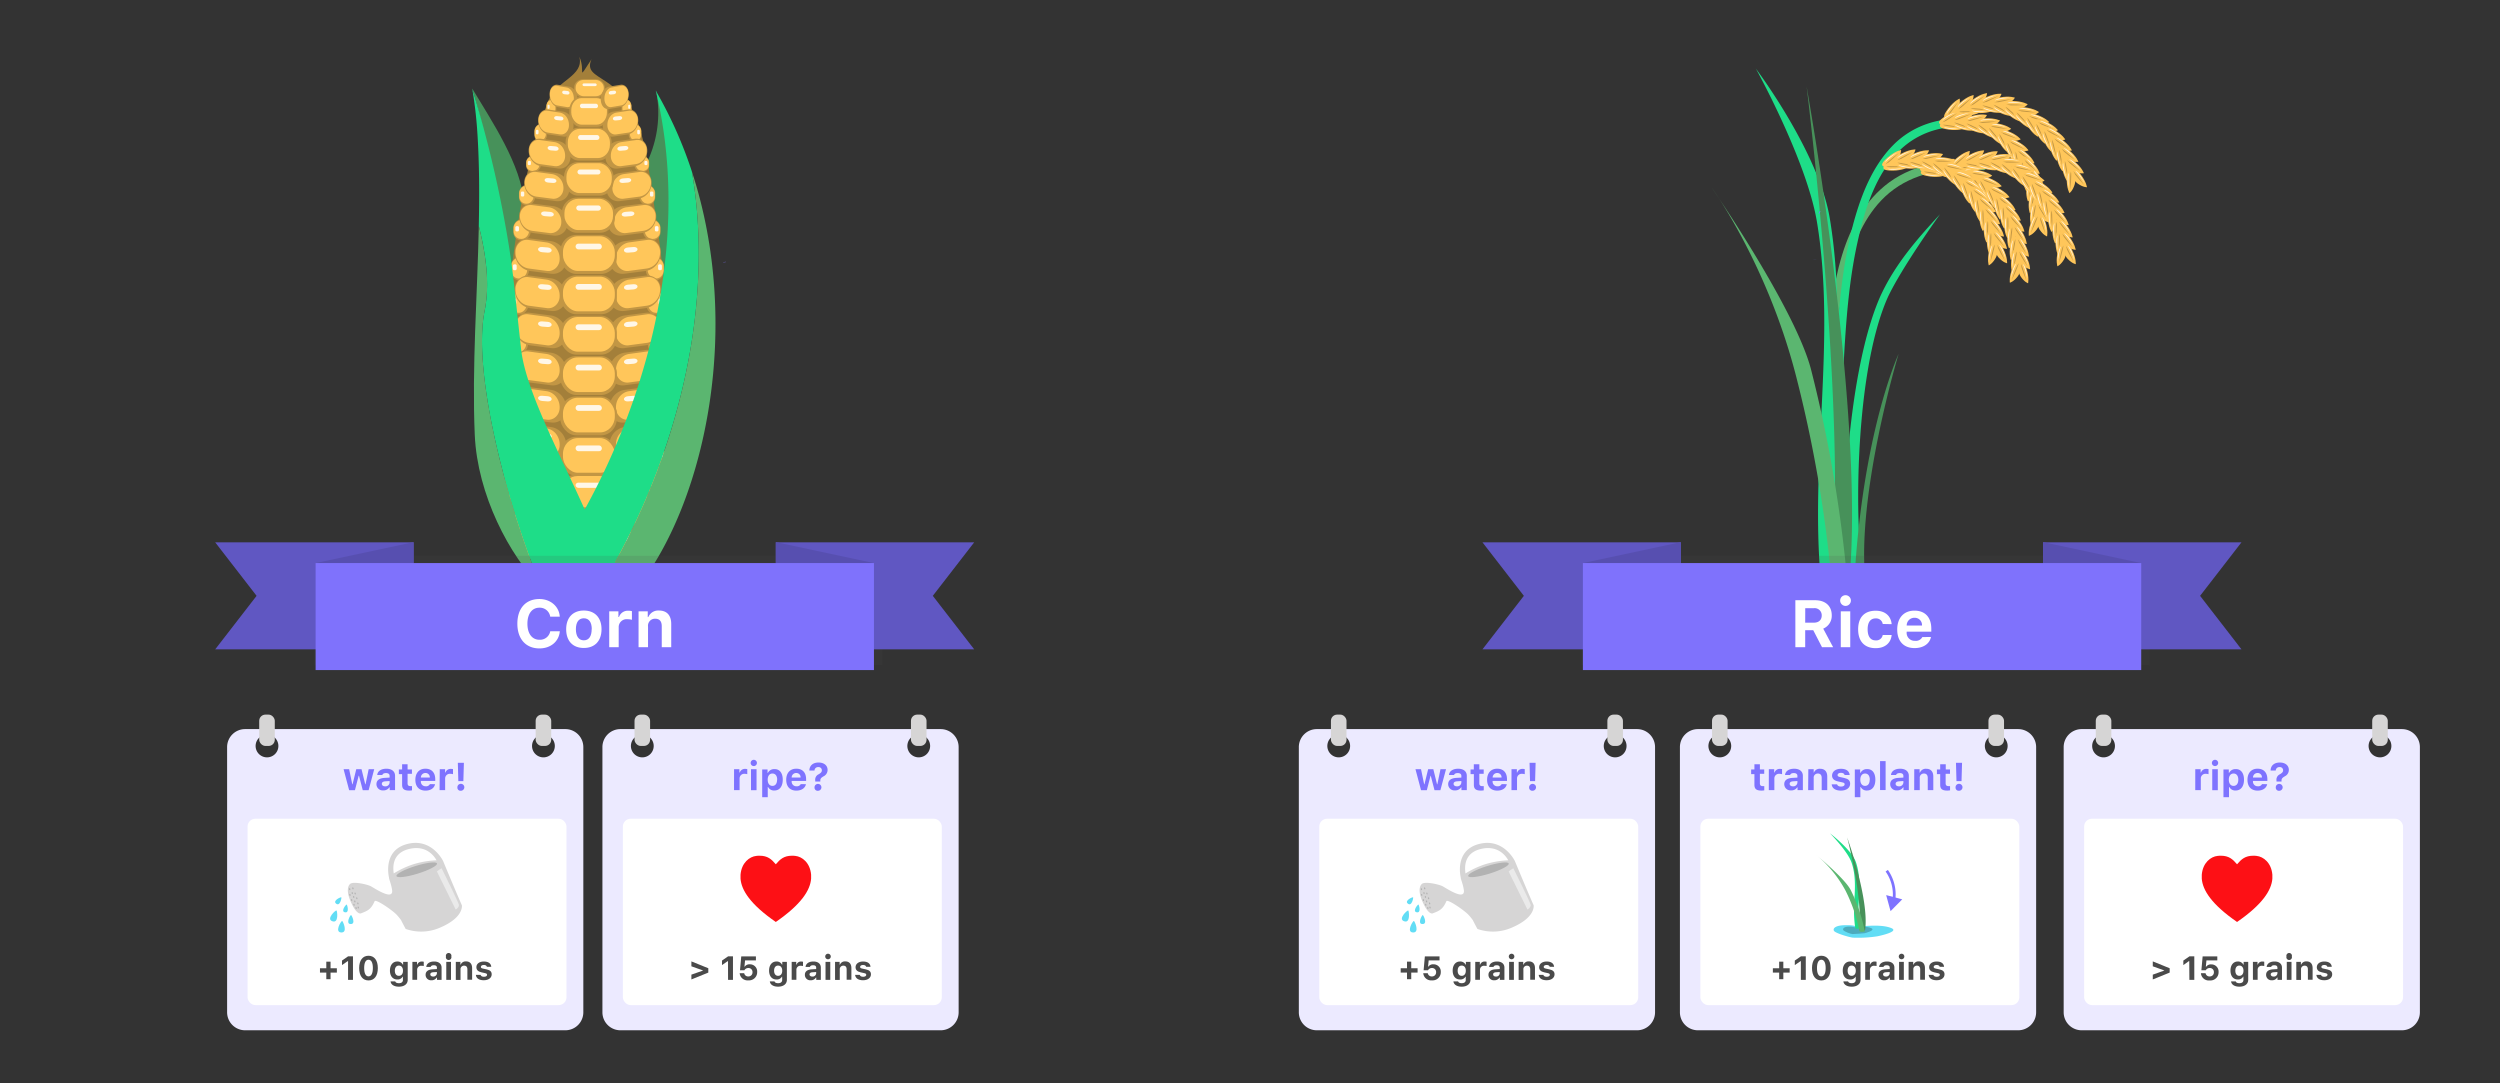 <svg xmlns="http://www.w3.org/2000/svg" xmlns:xlink="http://www.w3.org/1999/xlink" viewBox="0 0 900 390">
  <rect x="0" y="0" width="900" height="390" fill="#333333" stroke="none"/>
  <defs>
    <style>
      .a {
        fill: #c29644;
      }

      .b {
        fill: #ffc65a;
      }

      .c {
        fill: #fff7e8;
      }

      .d {
        fill: #eceaff;
      }

      .e {
        fill: #d6d5d5;
      }

      .f {
        fill: #fff;
      }

      .g, .u {
        fill: #4a4a4a;
      }

      .g {
        opacity: 0.14;
      }

      .h {
        fill: #6057c2;
      }

      .i {
        fill: #574fb0;
      }

      .j {
        fill: #7f72fc;
      }

      .k {
        fill: #b2b2b2;
      }

      .l {
        fill: #eaeaea;
      }

      .m {
        fill: #62ddf5;
      }

      .n {
        fill: #fd1015;
      }

      .o {
        fill: #5bb670;
      }

      .p {
        fill: #4cabbd;
      }

      .q {
        fill: #1edd88;
      }

      .r {
        fill: #47915a;
      }

      .s {
        fill: none;
        stroke: #7e73ff;
        stroke-miterlimit: 10;
      }

      .t {
        fill: #a37f3a;
      }

      .v {
        fill: #7e73ff;
      }
    </style>
    <symbol id="b" data-name="Rice" viewBox="0 0 14.85 13.91">
      <g>
        <path class="b" d="M2.23,13.85c-2.85-.59-3.78-2.24,2.21-7.7S14.83,0,14.83,0s.4,3-2.51,7.69C10.36,10.88,5.09,14.43,2.23,13.85Z"/>
        <path class="a" d="M2.56,12.19c2.18-3.5,10.69-9.84,10.69-9.84S5.12,11,2.56,12.19Z"/>
        <path class="c" d="M2.26,10.23C3,9.16,10.18,2.56,11.72,2.4,10.48,2.19,2.89,7.35,2.26,10.23Z"/>
      </g>
    </symbol>
    <symbol id="a" data-name="Rice 2" viewBox="0 0 122.96 67.81">
      <g>
        <use width="14.85" height="13.91" transform="translate(-4.23 15.42) rotate(-21.22)" xlink:href="#b"/>
        <use width="14.85" height="13.91" transform="matrix(0.41, -0.91, -0.91, -0.41, 13.78, 34.33)" xlink:href="#b"/>
      </g>
      <g>
        <use width="14.85" height="13.91" transform="matrix(0.99, -0.16, 0.16, 0.99, 5.39, 7.52)" xlink:href="#b"/>
        <use width="14.85" height="13.91" transform="matrix(0.58, -0.81, -0.81, -0.58, 19.13, 29.73)" xlink:href="#b"/>
      </g>
      <g>
        <use width="14.85" height="13.91" transform="translate(15.55 2.65) rotate(-3.94)" xlink:href="#b"/>
        <use width="14.85" height="13.91" transform="matrix(0.66, -0.75, -0.75, -0.66, 27.12, 26.05)" xlink:href="#b"/>
      </g>
      <g>
        <use width="14.85" height="13.91" transform="translate(27.08 -2.04) rotate(7.9)" xlink:href="#b"/>
        <use width="14.85" height="13.91" transform="matrix(0.8, -0.6, -0.6, -0.8, 33.6, 23.24)" xlink:href="#b"/>
      </g>
      <g>
        <use width="14.85" height="13.91" transform="translate(39.03 -4.23) rotate(20.76)" xlink:href="#b"/>
        <use width="14.85" height="13.91" transform="matrix(0.91, -0.41, -0.41, -0.91, 39.76, 21.88)" xlink:href="#b"/>
      </g>
      <g>
        <use width="14.85" height="13.91" transform="translate(51.46 -3.67) rotate(32.61)" xlink:href="#b"/>
        <use width="14.85" height="13.91" transform="matrix(0.98, -0.21, -0.21, -0.98, 46.82, 22.03)" xlink:href="#b"/>
      </g>
      <g>
        <use width="14.85" height="13.91" transform="matrix(0.79, 0.62, -0.62, 0.79, 62.28, -0.49)" xlink:href="#b"/>
        <use width="14.85" height="13.91" transform="matrix(0.99, -0.12, -0.12, -0.99, 55.22, 24.65)" xlink:href="#b"/>
      </g>
      <g>
        <use width="14.85" height="13.91" transform="translate(73.98 3.73) rotate(49.89)" xlink:href="#b"/>
        <use width="14.85" height="13.91" transform="matrix(1, 0.09, 0.09, -1, 61.92, 26.89)" xlink:href="#b"/>
      </g>
      <g>
        <use width="14.85" height="13.91" transform="matrix(0.57, 0.82, -0.82, 0.57, 83.16, 7.99)" xlink:href="#b"/>
        <use width="14.85" height="13.91" transform="matrix(0.98, 0.19, 0.19, -0.98, 68.86, 29.84)" xlink:href="#b"/>
      </g>
      <g>
        <use width="14.85" height="13.91" transform="matrix(0.49, 0.87, -0.87, 0.49, 91.47, 13.4)" xlink:href="#b"/>
        <use width="14.85" height="13.91" transform="matrix(0.96, 0.27, 0.27, -0.96, 75.33, 33.93)" xlink:href="#b"/>
      </g>
      <g>
        <use width="14.85" height="13.91" transform="translate(99.89 20.23) rotate(67.38)" xlink:href="#b"/>
        <use width="14.85" height="13.91" transform="matrix(0.92, 0.38, 0.38, -0.92, 81.43, 38.7)" xlink:href="#b"/>
      </g>
      <g>
        <use width="14.85" height="13.91" transform="translate(107.48 27.81) rotate(70.81)" xlink:href="#b"/>
        <use width="14.85" height="13.91" transform="matrix(0.9, 0.44, 0.44, -0.9, 87.94, 45.14)" xlink:href="#b"/>
      </g>
      <g>
        <use width="14.85" height="13.91" transform="matrix(0.32, 0.95, -0.95, 0.32, 113.68, 35.9)" xlink:href="#b"/>
        <use width="14.85" height="13.91" transform="matrix(0.9, 0.44, 0.44, -0.9, 94.02, 53.09)" xlink:href="#b"/>
      </g>
      <g>
        <use width="14.85" height="13.91" transform="translate(121.17 45.85) rotate(83.06)" xlink:href="#b"/>
        <use width="14.85" height="13.91" transform="matrix(0.79, 0.62, 0.62, -0.79, 98.4, 58.63)" xlink:href="#b"/>
      </g>
    </symbol>
    <symbol id="ep" data-name="Corn 3" viewBox="0 0 13.9 16.66">
      <rect class="a" width="13.91" height="16.66" rx="6.62"/>
      <rect class="b" x="1.35" y="0.75" width="12.23" height="14.65" rx="5.82"/>
      <rect class="c" x="9.36" y="5.41" width="2.9" height="4.13" rx="1.03"/>
    </symbol>
    <symbol id="eq" data-name="Corn 2" viewBox="0 0 38.64 25.1">
      <path class="a" d="M27.23,23.07,11.41,25C5.13,25.79,0,21.38,0,15.21v-.57A13.2,13.2,0,0,1,11.41,2L27.23.09c6.28-.77,11.41,3.64,11.41,9.8v.57A13.19,13.19,0,0,1,27.23,23.07Z"/>
      <path class="b" d="M28.32,21.3,14.78,23A8.47,8.47,0,0,1,5,14.42v-.51a11.46,11.46,0,0,1,9.76-11L28.32,1.16a8.48,8.48,0,0,1,9.77,8.59v.5A11.48,11.48,0,0,1,28.32,21.3Z"/>
      <path class="c" d="M18.17,9.82,14,10.13c-1.65.13-3-.58-3-1.57v-.1c0-1,1.34-1.9,3-2l4.16-.31c1.65-.13,3,.58,3,1.58v.09C21.17,8.78,19.82,9.7,18.17,9.82Z"/>
    </symbol>
    <symbol id="gq" data-name="Corn 1" viewBox="0 0 42.49 27.56">
      <rect class="a" width="42.49" height="27.56" rx="12"/>
      <rect class="b" x="2.06" y="0.98" width="38.88" height="24.48" rx="11.12"/>
      <rect class="c" x="11.51" y="6.18" width="19.72" height="4.06" rx="2.03"/>
    </symbol>
    <symbol id="hf" data-name="Panel 2" viewBox="0 0 158.32 140.32">
      <path class="d" d="M150.39,6.44H7.93A8,8,0,0,0,0,14.37v118a8,8,0,0,0,7.93,7.93H150.39a8,8,0,0,0,7.93-7.93v-118A8,8,0,0,0,150.39,6.44ZM17.73,19a5.06,5.06,0,1,1,5.06-5.06A5.06,5.06,0,0,1,17.73,19Zm122.86,0a5.06,5.06,0,1,1,5.06-5.06A5.06,5.06,0,0,1,140.59,19Z"/>
      <g>
        <rect class="e" x="14.27" width="6.92" height="13.93" rx="2.76"/>
        <rect class="e" x="137.13" width="6.92" height="13.93" rx="2.76"/>
      </g>
      <rect class="f" x="9.09" y="46.28" width="141.74" height="82.83" rx="3.47"/>
    </symbol>
    <symbol id="hh" data-name="drop" viewBox="0 0 7.45 13.05">
      <path class="m" d="M3.36,0c.84,0,8.74,13.05,0,13.05-7,0-1.19-13,0-13"/>
    </symbol>
    <symbol id="hg" data-name="Watering can" viewBox="0 0 47.4 32.22">
      <g>
        <path class="e" d="M40.71,6.65c0-.08-4.13-8.71-13.19-6.19-8.7,2.42-6.37,11.85-6.35,11.94,0,.73.77,2.24,1.12,4.49.67,4.32-6.8-.92-7.8-1.36C13,14.85,8,13.75,7.1,14.86c0,0-1.77,1.4.18,6,2.24,5.33,3.81,4.51,3.81,4.51C13.34,24.51,14.72,24,16,21c.38-.91,6.39,3.24,7.91,4.84a20.5,20.5,0,0,1,1.46,1.75l.16.21c.1.29,1.65,3.18,1.65,3.18a16.89,16.89,0,0,0,12.62-.58c8.4-3.65,7.62-7.93,7.62-7.93C45.2,17.47,40.71,6.65,40.71,6.65ZM28,2.3C34.67.45,37.59,5,38.29,6.27a32.08,32.08,0,0,0-8.85,1.59A33.37,33.37,0,0,0,22.88,11C22.78,9.9,21.69,4.06,28,2.3Z"/>
        <use width="7.45" height="13.05" transform="matrix(0.17, 0.15, -0.15, 0.17, 3.46, 19.09)" xlink:href="#hh"/>
        <use width="7.45" height="13.05" transform="translate(5.23 22) rotate(14.35) scale(0.22)" xlink:href="#hh"/>
        <use width="7.45" height="13.05" transform="translate(6.67 25.9) rotate(3.96) scale(0.25)" xlink:href="#hh"/>
        <use width="7.45" height="13.05" transform="translate(3.24 27.96) rotate(6.77) scale(0.32)" xlink:href="#hh"/>
        <use width="7.45" height="13.05" transform="translate(1.29 23.89) rotate(22.98) scale(0.32)" xlink:href="#hh"/>
        <ellipse class="k" cx="7.03" cy="16.67" rx="0.24" ry="0.37" transform="translate(-3.6 2.03) rotate(-13.12)"/>
        <ellipse class="k" cx="7.12" cy="18.73" rx="0.24" ry="0.37" transform="translate(-4.07 2.1) rotate(-13.12)"/>
        <ellipse class="k" cx="8.19" cy="16.36" rx="0.24" ry="0.37" transform="translate(-3.5 2.29) rotate(-13.12)"/>
        <ellipse class="k" cx="8.99" cy="18.22" rx="0.24" ry="0.37" transform="translate(-3.9 2.52) rotate(-13.12)"/>
        <ellipse class="k" cx="9.59" cy="19.93" rx="0.24" ry="0.37" transform="translate(-4.27 2.7) rotate(-13.12)"/>
        <ellipse class="k" cx="9.98" cy="21.8" rx="0.24" ry="0.37" transform="translate(-4.69 2.83) rotate(-13.12)"/>
        <ellipse class="k" cx="10.12" cy="23.27" rx="0.24" ry="0.37" transform="translate(-5.02 2.9) rotate(-13.12)"/>
        <ellipse class="k" cx="7.74" cy="20.58" rx="0.24" ry="0.37" transform="translate(-4.47 2.29) rotate(-13.12)"/>
        <ellipse class="k" cx="8.58" cy="22.28" rx="0.24" ry="0.37" transform="translate(-4.83 2.53) rotate(-13.12)"/>
        <ellipse class="k" cx="9.33" cy="23.45" rx="0.24" ry="0.37" transform="translate(-5.08 2.73) rotate(-13.12)"/>
        <ellipse class="k" cx="7.95" cy="18.06" rx="0.24" ry="0.37" transform="translate(-3.89 2.28) rotate(-13.12)"/>
        <ellipse class="k" cx="8.47" cy="19.46" rx="0.24" ry="0.37" transform="translate(-4.2 2.43) rotate(-13.12)"/>
        <ellipse class="k" cx="8.88" cy="21.07" rx="0.24" ry="0.37" transform="translate(-4.55 2.57) rotate(-13.12)"/>
        <ellipse class="k" cx="31.16" cy="9.68" rx="7.64" ry="1.43" transform="translate(-1.47 9.69) rotate(-17.27)"/>
      </g>
      <path class="l" d="M38.42,10.29,45.19,24s1.28-.74,1.15-1.69S40.11,9.14,40.11,9.14A12.43,12.43,0,0,0,38.42,10.29Z"/>
    </symbol>
    <symbol id="ht" data-name="Ribbon" viewBox="0 0 273.24 46.05">
      <rect class="g" x="35.73" y="4.92" width="204.43" height="39.35"/>
      <polygon class="h" points="273.24 38.59 201.82 38.59 201.82 0.07 273.24 0.07 258.34 19.33 273.24 38.59"/>
      <polygon class="i" points="237.14 7.54 201.82 0 201.82 7.54 237.14 7.54"/>
      <polygon class="h" points="0 38.59 71.42 38.59 71.42 0.07 0 0.07 14.9 19.33 0 38.59"/>
      <polygon class="i" points="36.1 7.54 71.42 0 71.42 7.54 36.1 7.54"/>
      <rect class="j" x="36.15" y="7.53" width="201" height="38.52"/>
    </symbol>
    <symbol id="hx" data-name="medal" viewBox="0 0 25.41 23.85">
      <path class="n" d="M18.54,0c.36,0,.74,0,1.15.06,2.49.24,5.37,2.48,5.72,6.79V8.28c-.33,4.12-3.48,9.2-12.71,15.57C3.48,17.48.33,12.4,0,8.28V6.85C.35,2.54,3.23.3,5.72.06,6.13,0,6.51,0,6.87,0c2.87,0,4.25,1.22,5.83,3.08C14.28,1.22,15.66,0,18.54,0"/>
    </symbol>
  </defs>
  <path class="o" d="M662,210.05c.75-11.87.25-23.79-.2-35.66-.5-13.24-1.1-26.5-.92-39.75.17-12.43.91-25,3.86-37.13,2.41-9.87,6.46-19.79,14-26.84,8.13-7.57,19.18-10.06,30-9.74,1.69,0,3.37.16,5.06.32,1.92.19,1.9-2.81,0-3-11.65-1.11-24.07.32-33.73,7.43-8.6,6.34-13.79,15.94-16.88,26-3.66,11.88-4.79,24.49-5.21,36.86-.46,13.49,0,27,.56,40.46.48,12.36,1.1,24.75.61,37.12-.05,1.32-.12,2.63-.2,4-.12,1.92,2.88,1.92,3,0Z"/>
  <path class="p" d="M646.23,225.76c-6.81.17-9.07,3.76-8.18,6.9S649.11,241,651.37,241s17-1.73,17-1.73,16.37-5.74,9.72-10.37-17.27-2.28-21.8-2S653,225.59,646.23,225.76Z"/>
  <path class="q" d="M655.29,206.65c-1.5-18.76-.57-37.84.33-56.28q.2-3.94.38-7.88c.94-20.26,1.57-41.79-1.9-62.59-3.72-22.27-22-55.21-22-55.21s22.65,30.09,26.61,53.84c3.61,21.58,3,43.6,2,64.3q-.18,4-.38,7.9c-.89,18.19-1.8,37.57-.34,55.81a8.23,8.23,0,0,1-2.4.87A3.57,3.57,0,0,1,655.29,206.65Z"/>
  <path class="q" d="M660.86,201.08c1.2-12.06,1.48-24.2,1.79-36.3.34-13.63.62-27.26,1.47-40.87.81-12.76,2-25.58,4.89-38.07,2.26-10,5.54-20.36,12-28.48a29.8,29.8,0,0,1,22.72-11.63c1.27,0,2.55,0,3.82.05,1.93.11,1.93-2.89,0-3-9.76-.56-19.15,2.5-26.08,9.53-7.24,7.36-11.26,17.42-14,27.22-3.42,12.39-4.93,25.3-5.93,38.09-1.08,13.76-1.44,27.57-1.78,41.37-.31,12.66-.53,25.34-1.56,38-.11,1.37-.23,2.75-.37,4.12-.19,1.92,2.81,1.91,3,0Z"/>
  <use width="122.96" height="67.81" transform="translate(702.07 30.25) rotate(10.82) scale(0.45)" xlink:href="#a"/>
  <use width="122.96" height="67.81" transform="matrix(0.38, 0.23, -0.23, 0.38, 704.14, 33.81)" xlink:href="#a"/>
  <use width="122.96" height="67.81" transform="matrix(0.38, 0.23, -0.23, 0.38, 697.31, 50.68)" xlink:href="#a"/>
  <use width="122.96" height="67.81" transform="translate(706.88 48.49) rotate(22.87) scale(0.45)" xlink:href="#a"/>
  <use width="122.96" height="67.81" transform="translate(682.16 48.16) rotate(22.87) scale(0.45)" xlink:href="#a"/>
  <path class="q" d="M665.29,209.11c-3-13.11-1.1-73.73,11.65-102.49,5.27-11.49,13.17-20.51,21.48-29.5,0,0-14,19.45-18.89,30.08-12.62,28.62-11.92,89-8.25,102A4.28,4.28,0,0,1,665.29,209.11Z"/>
  <path class="r" d="M665.67,209.88c6-60.31-15.29-178.72-15.29-178.72s14.79,118.91,8.82,178.61a8.12,8.12,0,0,0,3.3,1A4.75,4.75,0,0,0,665.67,209.88Z"/>
  <path class="r" d="M667.5,210.4c2.84-54.49,16-83,16-83S668,178.83,671.64,209.88a2.34,2.34,0,0,1-2.1,1.58C667.84,211.59,667.5,210.4,667.5,210.4Z"/>
  <path class="o" d="M659.64,212.28a468.34,468.34,0,0,0-13.22-77.51C636,94.68,616.24,67.58,616.24,67.58s30.07,43.59,35.74,65.47a482.12,482.12,0,0,1,13.3,79.2,10.9,10.9,0,0,1-2.84.82A3.08,3.08,0,0,1,659.64,212.28Z"/>
  <path class="s" d="M653.36,93.55h0"/>
  <path class="s" d="M653.37,93.54h0"/>
  <path class="s" d="M653.36,93.55h0"/>
  <g>
    <path class="r" d="M188.66,73.3c-.81-13.8-11.83-30-18.64-41.4,5.06,16.49,11.2,48.41,14.24,65.55Z"/>
    <path class="r" d="M236.09,32.67,249.43,74l-6.67,68.69-20.14-39.17,9.15-42.86a41.1,41.1,0,0,0,4.43-28"/>
    <path class="t" d="M224.93,207.55c9-22.15,13.68-39.42,14.44-62.89.71-21.87.57-41.84-2.82-63.52-1.7-10.84-2.89-23-5.85-33.72-6-21.7-21.5-17.73-17.73-26.13-5.55,8.4-2,4.27-4.42-.9,1.88,7-8.29,8.6-11.06,15.69-10.83,27.75-13.28,62.78-16.77,89.35-3.74,28.47-.63,56.23,13.56,82.12Z"/>
    <use width="13.91" height="16.66" transform="matrix(-0.48, 0, 0, 0.46, 189.9, 184.96)" xlink:href="#ep"/>
    <use width="38.64" height="25.1" transform="matrix(-0.48, 0, 0, 0.46, 203.58, 190.15)" xlink:href="#eq"/>
    <use width="13.91" height="16.66" transform="translate(223.72 35.82) scale(0.26 0.35)" xlink:href="#ep"/>
    <use width="13.91" height="16.66" transform="translate(226.32 44.63) scale(0.33 0.39)" xlink:href="#ep"/>
    <use width="13.91" height="16.66" transform="translate(228.42 56) scale(0.38 0.36)" xlink:href="#ep"/>
    <use width="13.91" height="16.66" transform="translate(230.06 66.56) scale(0.42 0.44)" xlink:href="#ep"/>
    <use width="13.91" height="16.66" transform="translate(231.54 78.92) scale(0.45 0.46)" xlink:href="#ep"/>
    <use width="13.91" height="16.66" transform="translate(232.52 92.41) scale(0.47 0.51)" xlink:href="#ep"/>
    <use width="13.91" height="16.66" transform="translate(232.68 104.75) scale(0.47 0.51)" xlink:href="#ep"/>
    <use width="13.91" height="16.66" transform="translate(233.2 119.01) scale(0.48 0.51)" xlink:href="#ep"/>
    <use width="13.91" height="16.66" transform="translate(233.03 132.75) scale(0.48 0.51)" xlink:href="#ep"/>
    <use width="13.91" height="16.66" transform="translate(233.2 146.09) scale(0.48 0.51)" xlink:href="#ep"/>
    <use width="13.91" height="16.66" transform="translate(232.84 160.44) scale(0.48 0.46)" xlink:href="#ep"/>
    <use width="13.91" height="16.66" transform="translate(233.03 173.72) scale(0.48 0.46)" xlink:href="#ep"/>
    <use width="13.91" height="16.66" transform="translate(233.03 184.96) scale(0.48 0.46)" xlink:href="#ep"/>
    <use width="13.91" height="16.66" transform="matrix(-0.26, 0, 0, 0.35, 200.3, 35.82)" xlink:href="#ep"/>
    <use width="13.91" height="16.66" transform="matrix(-0.33, 0, 0, 0.39, 196.96, 44.63)" xlink:href="#ep"/>
    <use width="13.91" height="16.66" transform="matrix(-0.38, 0, 0, 0.36, 194.68, 56)" xlink:href="#ep"/>
    <use width="13.91" height="16.66" transform="matrix(-0.42, 0, 0, 0.44, 192.67, 66.56)" xlink:href="#ep"/>
    <use width="13.91" height="16.66" transform="matrix(-0.45, 0, 0, 0.46, 191.04, 78.92)" xlink:href="#ep"/>
    <use width="13.91" height="16.66" transform="matrix(-0.47, 0, 0, 0.51, 190.41, 92.41)" xlink:href="#ep"/>
    <use width="13.91" height="16.66" transform="matrix(-0.47, 0, 0, 0.51, 190.25, 104.75)" xlink:href="#ep"/>
    <use width="13.91" height="16.66" transform="matrix(-0.48, 0, 0, 0.51, 190.06, 119.01)" xlink:href="#ep"/>
    <use width="13.91" height="16.66" transform="matrix(-0.48, 0, 0, 0.51, 189.9, 132.75)" xlink:href="#ep"/>
    <use width="13.91" height="16.66" transform="matrix(-0.48, 0, 0, 0.51, 190.06, 146.09)" xlink:href="#ep"/>
    <use width="13.91" height="16.66" transform="matrix(-0.48, 0, 0, 0.46, 189.7, 160.44)" xlink:href="#ep"/>
    <use width="13.91" height="16.66" transform="matrix(-0.48, 0, 0, 0.46, 189.9, 173.72)" xlink:href="#ep"/>
    <use width="38.64" height="25.1" transform="translate(217.01 39.41) scale(0.33 0.39)" xlink:href="#eq"/>
    <use width="38.64" height="25.1" transform="translate(217.95 49.91) scale(0.39 0.43)" xlink:href="#eq"/>
    <use width="38.64" height="25.1" transform="translate(218.36 61.4) scale(0.42 0.44)" xlink:href="#eq"/>
    <use width="38.64" height="25.1" transform="translate(218.86 73.3) scale(0.45 0.46)" xlink:href="#eq"/>
    <use width="38.64" height="25.1" transform="translate(219.35 85.79) scale(0.48 0.51)" xlink:href="#eq"/>
    <use width="38.64" height="25.1" transform="translate(219.35 99.18) scale(0.48 0.51)" xlink:href="#eq"/>
    <use width="38.64" height="25.1" transform="translate(219.35 112.56) scale(0.48 0.51)" xlink:href="#eq"/>
    <use width="38.64" height="25.1" transform="translate(219.35 125.95) scale(0.48 0.51)" xlink:href="#eq"/>
    <use width="38.64" height="25.1" transform="translate(219.35 139.34) scale(0.48 0.51)" xlink:href="#eq"/>
    <use width="38.64" height="25.1" transform="translate(219.35 152.72) scale(0.48 0.51)" xlink:href="#eq"/>
    <use width="38.64" height="25.1" transform="translate(219.35 165.78) scale(0.48 0.46)" xlink:href="#eq"/>
    <use width="38.64" height="25.1" transform="translate(219.35 177.96) scale(0.48 0.46)" xlink:href="#eq"/>
    <use width="38.64" height="25.1" transform="translate(219.64 190.15) scale(0.48 0.46)" xlink:href="#eq"/>
    <use width="38.64" height="25.1" transform="matrix(-0.26, 0, 0, 0.35, 207.88, 30.49)" xlink:href="#eq"/>
    <use width="38.64" height="25.1" transform="matrix(-0.33, 0, 0, 0.39, 206.47, 39.41)" xlink:href="#eq"/>
    <use width="38.64" height="25.1" transform="matrix(-0.39, 0, 0, 0.43, 205.39, 49.91)" xlink:href="#eq"/>
    <use width="38.64" height="25.1" transform="matrix(-0.42, 0, 0, 0.44, 204.94, 61.4)" xlink:href="#eq"/>
    <use width="38.64" height="25.1" transform="matrix(-0.45, 0, 0, 0.46, 204.32, 73.3)" xlink:href="#eq"/>
    <use width="38.64" height="25.1" transform="matrix(-0.48, 0, 0, 0.51, 203.87, 85.79)" xlink:href="#eq"/>
    <use width="38.64" height="25.1" transform="matrix(-0.48, 0, 0, 0.51, 203.87, 99.18)" xlink:href="#eq"/>
    <use width="38.64" height="25.1" transform="matrix(-0.48, 0, 0, 0.51, 203.87, 112.56)" xlink:href="#eq"/>
    <use width="38.64" height="25.1" transform="matrix(-0.48, 0, 0, 0.51, 203.87, 125.95)" xlink:href="#eq"/>
    <use width="38.64" height="25.1" transform="matrix(-0.48, 0, 0, 0.51, 203.87, 139.34)" xlink:href="#eq"/>
    <use width="38.64" height="25.1" transform="matrix(-0.48, 0, 0, 0.51, 203.87, 152.72)" xlink:href="#eq"/>
    <use width="38.64" height="25.1" transform="matrix(-0.48, 0, 0, 0.46, 203.87, 165.78)" xlink:href="#eq"/>
    <use width="38.64" height="25.1" transform="matrix(-0.48, 0, 0, 0.46, 203.87, 177.96)" xlink:href="#eq"/>
    <use width="42.49" height="27.56" transform="translate(206.7 28.54) scale(0.26 0.24)" xlink:href="#gq"/>
    <use width="42.49" height="27.56" transform="translate(204.98 34.94) scale(0.33 0.39)" xlink:href="#gq"/>
    <use width="42.49" height="27.56" transform="translate(203.61 45.96) scale(0.39 0.43)" xlink:href="#gq"/>
    <use width="42.49" height="27.56" transform="translate(203.05 58.31) scale(0.42 0.44)" xlink:href="#gq"/>
    <use width="42.49" height="27.56" transform="translate(202.27 71.12) scale(0.45 0.46)" xlink:href="#gq"/>
    <use width="42.49" height="27.56" transform="translate(201.68 84.56) scale(0.48 0.51)" xlink:href="#gq"/>
    <use width="42.49" height="27.56" transform="translate(201.68 99.09) scale(0.48 0.51)" xlink:href="#gq"/>
    <use width="42.49" height="27.56" transform="translate(201.68 113.62) scale(0.48 0.51)" xlink:href="#gq"/>
    <use width="42.49" height="27.56" transform="translate(201.68 128.15) scale(0.48 0.51)" xlink:href="#gq"/>
    <use width="42.49" height="27.56" transform="translate(201.68 142.68) scale(0.48 0.51)" xlink:href="#gq"/>
    <use width="42.49" height="27.56" transform="translate(201.68 157.21) scale(0.48 0.51)" xlink:href="#gq"/>
    <use width="42.49" height="27.56" transform="translate(201.68 170.91) scale(0.48 0.46)" xlink:href="#gq"/>
    <use width="42.49" height="27.56" transform="translate(201.68 184.13) scale(0.48 0.46)" xlink:href="#gq"/>
    <use width="42.49" height="27.56" transform="translate(201.68 197.36) scale(0.48 0.4)" xlink:href="#gq"/>
    <use width="38.64" height="25.1" transform="translate(216.29 30.49) scale(0.26 0.35)" xlink:href="#eq"/>
    <path class="q" d="M213.6,214l.73-.09a68.22,68.22,0,0,0,7.63-1.4,63.44,63.44,0,0,1-.56-10.09c23.58-42.77,35.73-94.22,27.68-140.66a153.25,153.25,0,0,0-13-29.11c11.87,49-.28,104.87-25.59,150.77-8.76-19.64-21.24-42.9-22.88-57.62-2.6-23.34-2.9-29.06-5.44-43.38A424,424,0,0,0,170,31.9a153,153,0,0,1,1.89,16.51c.68,10.8.71,21.81.47,32.89,2.57,10.35,4.05,20.92,2.08,30.7-4.38,21.74,7.61,68.52,20.47,99.51l.7.69A40.45,40.45,0,0,0,213.6,214Z"/>
    <path class="o" d="M174.46,112c2-9.78.49-20.35-2.08-30.7-.54,25.25-2.51,50.87-1.47,75.2.93,21.58,12.52,43.6,24,55C182.07,180.52,170.08,133.74,174.46,112Z"/>
    <path class="o" d="M249.08,61.77c8,46.44-4.1,97.89-27.68,140.66a63.44,63.44,0,0,0,.56,10.09c2.92-.7,5.81-1.55,8.68-2.47C253.91,179.28,267.3,117.36,249.08,61.77Z"/>
    <path class="s" d="M260.81,94.34l0,0"/>
    <path class="s" d="M260.81,94.34l0,0"/>
    <line class="s" x1="260.85" y1="94.39" x2="260.84" y2="94.31"/>
    <line class="s" x1="260.85" y1="94.39" x2="260.85" y2="94.4"/>
  </g>
  <path class="s" d="M653.36,93.55h0"/>
  <polyline class="s" points="653.37 93.54 653.37 93.56 653.37 93.55"/>
  <line class="s" x1="656.49" y1="63.73" x2="656.49" y2="63.73"/>
  <line class="s" x1="654.91" y1="76.41" x2="655.15" y2="76.53"/>
  <g>
    <use width="158.32" height="140.32" transform="translate(81.76 257.26) scale(0.81)" xlink:href="#hf"/>
    <g>
      <path class="u" d="M119,352.51h-1.53v-2.38h-2.28v-1.56h2.28v-2.38H119v2.38h2.27v1.56H119Z"/>
      <path class="u" d="M125.3,346h-.11l-2.07,1.43V345.8l2.18-1.51h1.77v8.46H125.3Z"/>
      <path class="u" d="M129.3,348.5c0-2.8,1.28-4.43,3.36-4.43s3.36,1.63,3.36,4.44-1.27,4.45-3.36,4.45S129.3,351.31,129.3,348.5Zm4.93,0c0-2-.6-3-1.57-3s-1.56,1-1.56,3,.6,3,1.56,3S134.23,350.51,134.23,348.5Z"/>
      <path class="u" d="M140.61,353.3h1.68c.09.4.57.65,1.31.65.92,0,1.45-.42,1.45-1.15v-1.19h-.11a2,2,0,0,1-1.94,1c-1.61,0-2.62-1.25-2.62-3.19s1-3.28,2.65-3.28a2.13,2.13,0,0,1,2,1.14h.1v-1h1.65v6.44c0,1.52-1.23,2.48-3.18,2.48C141.85,355.2,140.71,354.44,140.61,353.3Zm4.46-3.84c0-1.14-.56-1.85-1.48-1.85s-1.45.71-1.45,1.84.52,1.85,1.45,1.85S145.07,350.6,145.07,349.46Z"/>
      <path class="u" d="M148.46,346.28h1.66v1h.1a1.66,1.66,0,0,1,1.66-1.13,2.51,2.51,0,0,1,.67.08v1.55a3.29,3.29,0,0,0-.81-.1,1.42,1.42,0,0,0-1.57,1.46v3.58h-1.71Z"/>
      <path class="u" d="M153.22,350.9c0-1.17.9-1.85,2.5-1.94l1.57-.1v-.53c0-.54-.39-.84-1.09-.84s-1,.21-1.17.6h-1.57c.11-1.2,1.21-1.95,2.83-1.95s2.68.81,2.68,2.19v4.42h-1.65v-.85h-.11a2.07,2.07,0,0,1-1.87,1A1.94,1.94,0,0,1,153.22,350.9Zm4.07-.5v-.47L156,350c-.73.05-1.09.32-1.09.78s.42.77,1,.77A1.26,1.26,0,0,0,157.29,350.4Z"/>
      <path class="u" d="M160.55,344.34a1,1,0,1,1,1.93,0,1,1,0,1,1-1.93,0Zm.11,1.94h1.7v6.47h-1.7Z"/>
      <path class="u" d="M164.09,346.28h1.65v1h.1a1.92,1.92,0,0,1,1.91-1.18c1.44,0,2.21.88,2.21,2.43v4.18h-1.7V349c0-.89-.38-1.36-1.19-1.36a1.26,1.26,0,0,0-1.28,1.41v3.73h-1.7Z"/>
      <path class="u" d="M174.16,346.14c1.64,0,2.61.69,2.7,1.92h-1.58c-.08-.41-.48-.67-1.11-.67s-1.06.28-1.06.69.27.51.87.64l1.22.26c1.25.28,1.81.81,1.81,1.77,0,1.29-1.15,2.14-2.85,2.14s-2.73-.7-2.85-1.94H173c.13.44.55.69,1.23.69s1.12-.28,1.12-.69-.25-.51-.82-.64l-1.17-.26c-1.25-.27-1.86-.87-1.86-1.87C171.47,347,172.55,346.14,174.16,346.14Z"/>
    </g>
    <g>
      <path class="v" d="M132.71,284.46h-2.12l-1.35-5.2h-.12l-1.34,5.2h-2.09l-2-7.54h2l1.12,5.41h.12l1.32-5.41h1.9l1.33,5.41h.12l1.12-5.41h2Z"/>
      <path class="v" d="M135.52,282.31c0-1.37,1-2.16,2.91-2.27l1.83-.11v-.62c0-.63-.45-1-1.27-1s-1.2.25-1.36.7H135.8c.13-1.4,1.4-2.27,3.3-2.27s3.12.94,3.12,2.55v5.15h-1.93v-1h-.12a2.43,2.43,0,0,1-2.19,1.1A2.24,2.24,0,0,1,135.52,282.31Zm4.74-.58v-.56l-1.52.1c-.86.06-1.28.37-1.28.91s.49.9,1.18.9A1.48,1.48,0,0,0,140.26,281.73Z"/>
      <path class="v" d="M146.73,275.13V277h1.57v1.56h-1.57V282c0,.66.3,1,1,1a4.91,4.91,0,0,0,.59,0v1.52a5.43,5.43,0,0,1-1,.09c-1.83,0-2.56-.6-2.56-2.07v-3.86h-1.17V277h1.17v-1.87Z"/>
      <path class="v" d="M156.62,282.31c-.29,1.42-1.59,2.31-3.44,2.31-2.3,0-3.65-1.44-3.65-3.89s1.38-4,3.62-4,3.54,1.41,3.54,3.8v.61h-5.18v.11a1.67,1.67,0,0,0,1.72,1.81,1.52,1.52,0,0,0,1.54-.78Zm-5.1-2.41h3.21a1.52,1.52,0,0,0-1.57-1.62A1.61,1.61,0,0,0,151.52,279.9Z"/>
      <path class="v" d="M158.31,276.92h1.93v1.2h.12a1.94,1.94,0,0,1,1.94-1.32,2.88,2.88,0,0,1,.78.09v1.82a3.28,3.28,0,0,0-1-.13,1.66,1.66,0,0,0-1.83,1.7v4.18h-2Z"/>
      <path class="v" d="M164.66,283.5a1.25,1.25,0,1,1,1.24,1.17A1.12,1.12,0,0,1,164.66,283.5Zm2.34-8.9-.19,6.61H165l-.18-6.61Z"/>
    </g>
    <use width="47.4" height="32.22" transform="translate(118.86 303.44)" xlink:href="#hg"/>
  </g>
  <g>
    <use width="158.32" height="140.32" transform="translate(467.58 257.26) scale(0.81)" xlink:href="#hf"/>
    <g>
      <path class="u" d="M508.05,352.51h-1.53v-2.38h-2.27v-1.56h2.27v-2.38h1.53v2.38h2.28v1.56h-2.28Z"/>
      <path class="u" d="M512.37,350.34H514a1.41,1.41,0,0,0,1.49,1.18A1.45,1.45,0,0,0,517,350a1.42,1.42,0,0,0-1.47-1.51,1.57,1.57,0,0,0-1.45.81h-1.58l.45-5h5.28v1.45h-3.91L514.1,348h.1a2.06,2.06,0,0,1,1.85-.85,2.59,2.59,0,0,1,2.63,2.78,2.93,2.93,0,0,1-3.18,3A2.84,2.84,0,0,1,512.37,350.34Z"/>
      <path class="u" d="M523.23,353.3h1.69c.09.4.57.65,1.31.65.91,0,1.44-.42,1.44-1.15v-1.19h-.1a2.05,2.05,0,0,1-2,1c-1.61,0-2.61-1.25-2.61-3.19s1-3.28,2.65-3.28a2.12,2.12,0,0,1,2,1.14h.11v-1h1.65v6.44c0,1.52-1.24,2.48-3.19,2.48C524.47,355.2,523.34,354.44,523.23,353.3Zm4.46-3.84c0-1.14-.56-1.85-1.48-1.85s-1.45.71-1.45,1.84.53,1.85,1.45,1.85S527.69,350.6,527.69,349.46Z"/>
      <path class="u" d="M531.09,346.28h1.65v1h.11a1.65,1.65,0,0,1,1.65-1.13,2.45,2.45,0,0,1,.67.08v1.55a3.22,3.22,0,0,0-.81-.1,1.42,1.42,0,0,0-1.57,1.46v3.58h-1.7Z"/>
      <path class="u" d="M535.85,350.9c0-1.17.89-1.85,2.5-1.94l1.56-.1v-.53c0-.54-.38-.84-1.09-.84s-1,.21-1.16.6h-1.57c.11-1.2,1.2-1.95,2.83-1.95s2.67.81,2.67,2.19v4.42h-1.65v-.85h-.1a2.1,2.1,0,0,1-1.88,1A1.93,1.93,0,0,1,535.85,350.9Zm4.06-.5v-.47l-1.3.08c-.74.05-1.09.32-1.09.78s.41.77,1,.77A1.26,1.26,0,0,0,539.91,350.4Z"/>
      <path class="u" d="M543.17,344.34a1,1,0,1,1,1,1A1,1,0,0,1,543.17,344.34Zm.11,1.94H545v6.47h-1.71Z"/>
      <path class="u" d="M546.71,346.28h1.65v1h.11a1.91,1.91,0,0,1,1.91-1.18c1.43,0,2.21.88,2.21,2.43v4.18h-1.71V349c0-.89-.38-1.36-1.19-1.36a1.25,1.25,0,0,0-1.27,1.41v3.73h-1.71Z"/>
      <path class="u" d="M556.78,346.14c1.64,0,2.61.69,2.7,1.92h-1.57c-.09-.41-.48-.67-1.12-.67s-1.06.28-1.06.69.28.51.88.64l1.21.26c1.25.28,1.82.81,1.82,1.77,0,1.29-1.16,2.14-2.85,2.14s-2.74-.7-2.86-1.94h1.67c.13.44.54.69,1.22.69s1.12-.28,1.12-.69-.24-.51-.81-.64l-1.17-.26c-1.26-.27-1.87-.87-1.87-1.87C554.09,347,555.17,346.14,556.78,346.14Z"/>
    </g>
    <g>
      <path class="v" d="M518.54,284.46h-2.12l-1.35-5.2H515l-1.34,5.2h-2.09l-2-7.54h2l1.12,5.41h.12l1.32-5.41H516l1.33,5.41h.12l1.12-5.41h2Z"/>
      <path class="v" d="M521.34,282.31c0-1.37,1-2.16,2.92-2.27l1.83-.11v-.62c0-.63-.45-1-1.27-1s-1.2.25-1.36.7h-1.84c.13-1.4,1.41-2.27,3.31-2.27s3.12.94,3.12,2.55v5.15h-1.93v-1H526a2.43,2.43,0,0,1-2.19,1.1A2.25,2.25,0,0,1,521.34,282.31Zm4.75-.58v-.56l-1.53.1c-.85.06-1.27.37-1.27.91s.49.9,1.18.9A1.48,1.48,0,0,0,526.09,281.73Z"/>
      <path class="v" d="M532.56,275.13V277h1.57v1.56h-1.57V282c0,.66.3,1,1,1a4.91,4.91,0,0,0,.59,0v1.52a5.43,5.43,0,0,1-1,.09c-1.83,0-2.56-.6-2.56-2.07v-3.86H529.4V277h1.17v-1.87Z"/>
      <path class="v" d="M542.45,282.31c-.29,1.42-1.6,2.31-3.44,2.31-2.3,0-3.65-1.44-3.65-3.89s1.38-4,3.62-4,3.54,1.41,3.54,3.8v.61h-5.18v.11a1.66,1.66,0,0,0,1.72,1.81,1.52,1.52,0,0,0,1.54-.78Zm-5.1-2.41h3.21a1.52,1.52,0,0,0-1.57-1.62A1.61,1.61,0,0,0,537.35,279.9Z"/>
      <path class="v" d="M544.14,276.92h1.93v1.2h.12a1.94,1.94,0,0,1,1.94-1.32,2.88,2.88,0,0,1,.78.09v1.82a3.28,3.28,0,0,0-.95-.13,1.66,1.66,0,0,0-1.83,1.7v4.18h-2Z"/>
      <path class="v" d="M550.49,283.5a1.24,1.24,0,1,1,1.24,1.17A1.12,1.12,0,0,1,550.49,283.5Zm2.33-8.9-.18,6.61h-1.83l-.17-6.61Z"/>
    </g>
    <use width="47.4" height="32.22" transform="translate(504.69 303.44)" xlink:href="#hg"/>
  </g>
  <use width="273.24" height="46.05" transform="translate(77.47 195.17)" xlink:href="#ht"/>
  <use width="273.24" height="46.05" transform="translate(533.69 195.17)" xlink:href="#ht"/>
  <g>
    <path class="f" d="M186.25,224.53c0-5.49,3-8.88,7.94-8.88,4,0,7.08,2.66,7.33,6.34h-3.44a3.79,3.79,0,0,0-3.89-3.22c-2.66,0-4.32,2.2-4.32,5.76s1.66,5.78,4.33,5.78a3.73,3.73,0,0,0,3.89-3.06h3.44c-.29,3.66-3.26,6.18-7.34,6.18C189.29,233.43,186.25,230,186.25,224.53Z"/>
    <path class="f" d="M203.82,226.52c0-4.18,2.43-6.73,6.36-6.73s6.37,2.54,6.37,6.73-2.39,6.75-6.37,6.75S203.82,230.76,203.82,226.52Zm9.22,0c0-2.48-1-3.94-2.86-3.94s-2.86,1.46-2.86,3.94,1,4,2.86,4S213,229,213,226.52Z"/>
    <path class="f" d="M219.32,220.07h3.31v2.06h.21a3.33,3.33,0,0,1,3.32-2.27,5,5,0,0,1,1.33.16v3.11a6,6,0,0,0-1.62-.21,2.84,2.84,0,0,0-3.14,2.91V233h-3.41Z"/>
    <path class="f" d="M229.88,220.07h3.31v2.07h.21a3.84,3.84,0,0,1,3.82-2.35c2.87,0,4.42,1.75,4.42,4.85V233h-3.41v-7.54c0-1.78-.77-2.72-2.38-2.72a2.51,2.51,0,0,0-2.56,2.81V233h-3.41Z"/>
  </g>
  <g>
    <path class="f" d="M649.87,233h-3.54V216.08h7.1c3.72,0,6,2.07,6,5.43a5,5,0,0,1-3.07,4.8l3.56,6.68h-4l-3.16-6.13h-2.89Zm0-8.84H653c1.78,0,2.82-1,2.82-2.59a2.55,2.55,0,0,0-2.86-2.62h-3.07Z"/>
    <path class="f" d="M662.46,216.18a1.93,1.93,0,1,1,1.93,1.95A1.94,1.94,0,0,1,662.46,216.18Zm.22,3.89h3.41V233h-3.41Z"/>
    <path class="f" d="M677.78,224.63a2.39,2.39,0,0,0-2.56-2c-1.84,0-2.87,1.37-2.87,3.91s1,4,2.87,4a2.35,2.35,0,0,0,2.56-1.95H681c-.28,2.89-2.39,4.75-5.75,4.75-4,0-6.32-2.43-6.32-6.77s2.27-6.71,6.32-6.71c3.42,0,5.47,1.9,5.75,4.84Z"/>
    <path class="f" d="M695.16,229.31c-.5,2.43-2.74,4-5.9,4-3.94,0-6.26-2.48-6.26-6.67s2.37-6.81,6.21-6.81,6.06,2.42,6.06,6.52v1.05H686.4v.17a2.86,2.86,0,0,0,3,3.12,2.61,2.61,0,0,0,2.64-1.34Zm-8.75-4.13h5.51a2.61,2.61,0,0,0-2.7-2.78A2.76,2.76,0,0,0,686.41,225.18Z"/>
  </g>
  <g>
    <use width="158.32" height="140.32" transform="translate(604.77 257.26) scale(0.81)" xlink:href="#hf"/>
    <g>
      <path class="u" d="M642,352.51H640.5v-2.38h-2.27v-1.56h2.27v-2.38H642v2.38h2.28v1.56H642Z"/>
      <path class="u" d="M648.31,346h-.1l-2.08,1.43V345.8l2.19-1.51h1.76v8.46h-1.77Z"/>
      <path class="u" d="M652.32,348.5c0-2.8,1.28-4.43,3.36-4.43s3.35,1.63,3.35,4.44-1.26,4.45-3.35,4.45S652.32,351.31,652.32,348.5Zm4.92,0c0-2-.6-3-1.56-3s-1.57,1-1.57,3,.6,3,1.57,3S657.24,350.51,657.24,348.5Z"/>
      <path class="u" d="M663.62,353.3h1.69c.09.4.57.65,1.31.65.91,0,1.44-.42,1.44-1.15v-1.19H668a2.05,2.05,0,0,1-2,1c-1.61,0-2.61-1.25-2.61-3.19s1-3.28,2.65-3.28a2.12,2.12,0,0,1,2,1.14h.11v-1h1.65v6.44c0,1.52-1.24,2.48-3.19,2.48C664.86,355.2,663.73,354.44,663.62,353.3Zm4.46-3.84c0-1.14-.56-1.85-1.48-1.85s-1.45.71-1.45,1.84.53,1.85,1.45,1.85S668.08,350.6,668.08,349.46Z"/>
      <path class="u" d="M671.48,346.28h1.65v1h.11a1.65,1.65,0,0,1,1.65-1.13,2.45,2.45,0,0,1,.67.08v1.55a3.22,3.22,0,0,0-.81-.1,1.42,1.42,0,0,0-1.57,1.46v3.58h-1.7Z"/>
      <path class="u" d="M676.24,350.9c0-1.17.89-1.85,2.5-1.94l1.56-.1v-.53c0-.54-.38-.84-1.09-.84s-1,.21-1.16.6h-1.57c.11-1.2,1.2-1.95,2.83-1.95s2.67.81,2.67,2.19v4.42h-1.65v-.85h-.1a2.1,2.1,0,0,1-1.88,1A1.93,1.93,0,0,1,676.24,350.9Zm4.06-.5v-.47L679,350c-.74.05-1.09.32-1.09.78s.41.77,1,.77A1.26,1.26,0,0,0,680.3,350.4Z"/>
      <path class="u" d="M683.56,344.34a1,1,0,1,1,1,1A1,1,0,0,1,683.56,344.34Zm.11,1.94h1.71v6.47h-1.71Z"/>
      <path class="u" d="M687.1,346.28h1.65v1h.11a1.91,1.91,0,0,1,1.91-1.18c1.43,0,2.21.88,2.21,2.43v4.18h-1.71V349c0-.89-.38-1.36-1.19-1.36A1.26,1.26,0,0,0,688.8,349v3.73h-1.7Z"/>
      <path class="u" d="M697.17,346.14c1.64,0,2.61.69,2.7,1.92H698.3c-.09-.41-.48-.67-1.12-.67s-1.06.28-1.06.69.28.51.88.64l1.21.26c1.25.28,1.82.81,1.82,1.77,0,1.29-1.16,2.14-2.85,2.14s-2.74-.7-2.86-1.94H696c.13.44.54.69,1.22.69s1.12-.28,1.12-.69-.24-.51-.81-.64l-1.17-.26c-1.26-.27-1.87-.87-1.87-1.87C694.48,347,695.56,346.14,697.17,346.14Z"/>
    </g>
    <g>
      <path class="v" d="M633.56,275.13V277h1.56v1.56h-1.56V282c0,.66.3,1,1,1a4.85,4.85,0,0,0,.58,0v1.52a5.26,5.26,0,0,1-1,.09c-1.83,0-2.55-.6-2.55-2.07v-3.86h-1.18V277h1.18v-1.87Z"/>
      <path class="v" d="M636.78,276.92h1.93v1.2h.12a1.94,1.94,0,0,1,1.93-1.32,2.83,2.83,0,0,1,.78.09v1.82a3.26,3.26,0,0,0-.94-.13,1.65,1.65,0,0,0-1.83,1.7v4.18h-2Z"/>
      <path class="v" d="M642.33,282.31c0-1.37,1-2.16,2.92-2.27l1.82-.11v-.62c0-.63-.45-1-1.27-1s-1.2.25-1.36.7h-1.83c.13-1.4,1.41-2.27,3.3-2.27s3.12.94,3.12,2.55v5.15h-1.92v-1H647a2.42,2.42,0,0,1-2.18,1.1A2.25,2.25,0,0,1,642.33,282.31Zm4.74-.58v-.56l-1.52.1c-.86.06-1.27.37-1.27.91s.48.9,1.17.9A1.47,1.47,0,0,0,647.07,281.73Z"/>
      <path class="v" d="M651,276.92h1.93v1.21H653a2.23,2.23,0,0,1,2.23-1.37c1.67,0,2.58,1,2.58,2.83v4.87h-2v-4.4c0-1-.45-1.59-1.39-1.59a1.47,1.47,0,0,0-1.49,1.64v4.35h-2Z"/>
      <path class="v" d="M662.74,276.76c1.91,0,3,.8,3.15,2.24h-1.84c-.1-.49-.56-.79-1.3-.79s-1.23.32-1.23.8.32.6,1,.75l1.41.31c1.46.32,2.12.94,2.12,2.07,0,1.5-1.35,2.48-3.32,2.48s-3.2-.81-3.33-2.26h1.94c.15.52.64.81,1.43.81s1.3-.32,1.3-.81-.28-.59-1-.74l-1.36-.3c-1.47-.32-2.18-1-2.18-2.18C659.6,277.71,660.86,276.76,662.74,276.76Z"/>
      <path class="v" d="M675.13,280.69c0,2.43-1.15,3.89-3,3.89a2.34,2.34,0,0,1-2.27-1.27h-.13V287h-2v-10h1.93v1.24h.12a2.47,2.47,0,0,1,2.31-1.36C674,276.8,675.13,278.25,675.13,280.69Zm-2,0c0-1.38-.64-2.22-1.7-2.22s-1.72.84-1.72,2.22.66,2.23,1.71,2.23S673.09,282.08,673.09,280.69Z"/>
      <path class="v" d="M676.82,274h2v10.42h-2Z"/>
      <path class="v" d="M680.47,282.31c0-1.37,1-2.16,2.92-2.27l1.83-.11v-.62c0-.63-.45-1-1.27-1s-1.2.25-1.37.7h-1.83c.13-1.4,1.41-2.27,3.3-2.27s3.13.94,3.13,2.55v5.15h-1.93v-1h-.12a2.43,2.43,0,0,1-2.19,1.1A2.25,2.25,0,0,1,680.47,282.31Zm4.75-.58v-.56l-1.53.1c-.85.06-1.27.37-1.27.91s.49.9,1.18.9A1.48,1.48,0,0,0,685.22,281.73Z"/>
      <path class="v" d="M689.13,276.92h1.93v1.21h.12a2.24,2.24,0,0,1,2.23-1.37c1.68,0,2.58,1,2.58,2.83v4.87h-2v-4.4c0-1-.44-1.59-1.39-1.59a1.47,1.47,0,0,0-1.49,1.64v4.35h-2Z"/>
      <path class="v" d="M700.47,275.13V277H702v1.56h-1.57V282c0,.66.31,1,1,1a4.91,4.91,0,0,0,.59,0v1.52a5.43,5.43,0,0,1-1,.09c-1.83,0-2.55-.6-2.55-2.07v-3.86h-1.18V277h1.18v-1.87Z"/>
      <path class="v" d="M704,283.5a1.25,1.25,0,1,1,1.24,1.17A1.12,1.12,0,0,1,704,283.5Zm2.34-8.9-.19,6.61h-1.82l-.18-6.61Z"/>
    </g>
    <g>
      <path class="m" d="M664.39,333.07c-3.5,0-4.65,1.1-4.18,2s5.71,2.39,6.86,2.49a45.7,45.7,0,0,0,8.73-.48s8.39-1.66,5-3-8.87-.7-11.2-.62S667.89,333,664.39,333.07Z"/>
      <path class="p" d="M665.62,333.59c-1.72,0-2.3.66-2.07,1.21s2.8,1.46,3.37,1.47,4.31-.3,4.31-.3,4.15-1,2.46-1.82-4.37-.4-5.52-.35S667.35,333.56,665.62,333.59Z"/>
      <path class="q" d="M667.9,334.16a45.28,45.28,0,0,1-.29-10.45c0-.49,0-1,.07-1.46.17-3.75.23-7.74-1.1-11.66-1.41-4.19-7.8-10.6-7.8-10.6s7.85,5.94,9.36,10.42c1.37,4.06,1.32,8.15,1.14,12,0,.49,0,1-.07,1.46a45.64,45.64,0,0,0,.29,10.37,4,4,0,0,1-.8.12A1.9,1.9,0,0,1,667.9,334.16Z"/>
      <path class="r" d="M671.43,334.93c1.6-11.12-6.45-33.45-6.45-33.45s5.85,22.32,4.26,33.32a4.41,4.41,0,0,0,1.13.24A2.49,2.49,0,0,0,671.43,334.93Z"/>
      <path class="o" d="M669.41,335.28a56.91,56.91,0,0,0-5-14.61,42.83,42.83,0,0,0-10.66-12.95s10.46,8.56,12.52,12.72a57.83,57.83,0,0,1,5.06,14.92,5.62,5.62,0,0,1-.95.11A1.67,1.67,0,0,1,669.41,335.28Z"/>
      <g>
        <path class="s" d="M679.23,313.46a14.88,14.88,0,0,1,2.59,10.41"/>
        <polygon class="v" points="679.02 322.24 680.6 328.01 684.81 323.76 679.02 322.24"/>
      </g>
    </g>
  </g>
  <g>
    <use width="158.32" height="140.32" transform="translate(216.87 257.26) scale(0.81)" xlink:href="#hf"/>
    <g>
      <path class="u" d="M253.07,349.41v-.06l-4.17-1.48V346.1l6.09,2.47v1.56l-6.09,2.47v-1.73Z"/>
      <path class="u" d="M262.08,346H262l-2.08,1.43V345.8l2.19-1.51h1.76v8.46h-1.77Z"/>
      <path class="u" d="M266.28,350.34h1.63a1.4,1.4,0,0,0,1.48,1.18A1.45,1.45,0,0,0,270.9,350a1.42,1.42,0,0,0-1.47-1.51,1.57,1.57,0,0,0-1.45.81H266.4l.45-5h5.28v1.45h-3.91L268,348h.1a2.06,2.06,0,0,1,1.85-.85,2.59,2.59,0,0,1,2.63,2.78,2.93,2.93,0,0,1-3.18,3A2.84,2.84,0,0,1,266.28,350.34Z"/>
      <path class="u" d="M277.14,353.3h1.69c.09.4.57.65,1.3.65.92,0,1.45-.42,1.45-1.15v-1.19h-.1a2.05,2.05,0,0,1-2,1c-1.61,0-2.61-1.25-2.61-3.19s1-3.28,2.65-3.28a2.12,2.12,0,0,1,2,1.14h.1v-1h1.66v6.44c0,1.52-1.24,2.48-3.19,2.48C278.38,355.2,277.25,354.44,277.14,353.3Zm4.46-3.84c0-1.14-.56-1.85-1.48-1.85s-1.45.71-1.45,1.84.53,1.85,1.45,1.85S281.6,350.6,281.6,349.46Z"/>
      <path class="u" d="M285,346.28h1.65v1h.11a1.65,1.65,0,0,1,1.65-1.13,2.45,2.45,0,0,1,.67.08v1.55a3.22,3.22,0,0,0-.81-.1,1.42,1.42,0,0,0-1.57,1.46v3.58H285Z"/>
      <path class="u" d="M289.76,350.9c0-1.17.89-1.85,2.5-1.94l1.56-.1v-.53c0-.54-.38-.84-1.09-.84s-1,.21-1.16.6H290c.11-1.2,1.2-1.95,2.83-1.95s2.67.81,2.67,2.19v4.42h-1.65v-.85h-.1a2.1,2.1,0,0,1-1.88,1A1.93,1.93,0,0,1,289.76,350.9Zm4.06-.5v-.47l-1.3.08c-.74.05-1.09.32-1.09.78s.41.77,1,.77A1.26,1.26,0,0,0,293.82,350.4Z"/>
      <path class="u" d="M297.08,344.34a1,1,0,1,1,1,1A1,1,0,0,1,297.08,344.34Zm.11,1.94h1.71v6.47h-1.71Z"/>
      <path class="u" d="M300.62,346.28h1.65v1h.11a1.91,1.91,0,0,1,1.91-1.18c1.43,0,2.21.88,2.21,2.43v4.18h-1.71V349c0-.89-.38-1.36-1.19-1.36a1.26,1.26,0,0,0-1.28,1.41v3.73h-1.7Z"/>
      <path class="u" d="M310.69,346.14c1.64,0,2.61.69,2.7,1.92h-1.57c-.09-.41-.48-.67-1.12-.67s-1.06.28-1.06.69.28.51.88.64l1.21.26c1.25.28,1.81.81,1.81,1.77,0,1.29-1.15,2.14-2.84,2.14s-2.74-.7-2.86-1.94h1.67c.13.44.54.69,1.22.69s1.12-.28,1.12-.69-.24-.51-.81-.64l-1.17-.26c-1.26-.27-1.87-.87-1.87-1.87C308,347,309.08,346.14,310.69,346.14Z"/>
    </g>
    <g>
      <path class="v" d="M264.26,276.92h1.92v1.2h.13a1.94,1.94,0,0,1,1.93-1.32,2.83,2.83,0,0,1,.78.09v1.82a3.26,3.26,0,0,0-.94-.13,1.65,1.65,0,0,0-1.83,1.7v4.18h-2Z"/>
      <path class="v" d="M270.23,274.65a1.13,1.13,0,1,1,1.13,1.14A1.13,1.13,0,0,1,270.23,274.65Zm.13,2.27h2v7.54h-2Z"/>
      <path class="v" d="M281.79,280.69c0,2.43-1.15,3.89-3,3.89a2.36,2.36,0,0,1-2.28-1.27h-.12V287h-2v-10h1.93v1.24h.12a2.47,2.47,0,0,1,2.3-1.36C280.62,276.8,281.79,278.25,281.79,280.69Zm-2,0c0-1.38-.65-2.22-1.71-2.22s-1.71.84-1.71,2.22.66,2.23,1.71,2.23S279.75,282.08,279.75,280.69Z"/>
      <path class="v" d="M290.14,282.31c-.3,1.42-1.6,2.31-3.45,2.31-2.29,0-3.65-1.44-3.65-3.89s1.38-4,3.63-4,3.53,1.41,3.53,3.8v.61H285v.11a1.67,1.67,0,0,0,1.73,1.81,1.54,1.54,0,0,0,1.54-.78ZM285,279.9h3.21a1.52,1.52,0,0,0-1.57-1.62A1.61,1.61,0,0,0,285,279.9Z"/>
      <path class="v" d="M294.68,274.51c2,0,3.25,1.08,3.25,2.66a2.54,2.54,0,0,1-1.46,2.31c-.91.53-1.16.87-1.16,1.52v.36h-1.82V281a2.11,2.11,0,0,1,1.23-2.26c.88-.53,1.15-.86,1.15-1.49a1.15,1.15,0,0,0-1.3-1.09,1.25,1.25,0,0,0-1.35,1.24h-1.85C291.4,275.68,292.58,274.51,294.68,274.51Zm-1.45,9a1.24,1.24,0,1,1,1.24,1.17A1.12,1.12,0,0,1,293.23,283.5Z"/>
    </g>
    <use width="25.41" height="23.85" transform="translate(266.59 308.06)" xlink:href="#hx"/>
  </g>
  <g>
    <use width="158.32" height="140.32" transform="translate(742.92 257.26) scale(0.81)" xlink:href="#hf"/>
    <g>
      <path class="u" d="M779.12,349.41v-.06L775,347.87V346.1l6.08,2.47v1.56L775,352.6v-1.73Z"/>
      <path class="u" d="M788.13,346H788L786,347.44V345.8l2.19-1.51h1.76v8.46h-1.77Z"/>
      <path class="u" d="M792.33,350.34H794a1.4,1.4,0,0,0,1.48,1.18A1.45,1.45,0,0,0,797,350a1.42,1.42,0,0,0-1.47-1.51,1.56,1.56,0,0,0-1.45.81h-1.58l.45-5h5.28v1.45h-3.91l-.22,2.28h.11a2.06,2.06,0,0,1,1.85-.85,2.59,2.59,0,0,1,2.63,2.78,2.94,2.94,0,0,1-3.18,3A2.84,2.84,0,0,1,792.33,350.34Z"/>
      <path class="u" d="M803.19,353.3h1.69c.08.4.56.65,1.3.65.92,0,1.45-.42,1.45-1.15v-1.19h-.11a2,2,0,0,1-1.94,1c-1.61,0-2.61-1.25-2.61-3.19s1-3.28,2.64-3.28a2.13,2.13,0,0,1,2,1.14h.1v-1h1.65v6.44c0,1.52-1.23,2.48-3.18,2.48C804.43,355.2,803.29,354.44,803.19,353.3Zm4.46-3.84c0-1.14-.56-1.85-1.48-1.85s-1.45.71-1.45,1.84.53,1.85,1.45,1.85S807.65,350.6,807.65,349.46Z"/>
      <path class="u" d="M811.05,346.28h1.65v1h.1a1.66,1.66,0,0,1,1.66-1.13,2.51,2.51,0,0,1,.67.08v1.55a3.22,3.22,0,0,0-.81-.1,1.42,1.42,0,0,0-1.57,1.46v3.58h-1.7Z"/>
      <path class="u" d="M815.8,350.9c0-1.17.9-1.85,2.51-1.94l1.56-.1v-.53c0-.54-.39-.84-1.09-.84s-1,.21-1.17.6H816c.12-1.2,1.21-1.95,2.83-1.95s2.68.81,2.68,2.19v4.42H819.9v-.85h-.11a2.07,2.07,0,0,1-1.87,1A1.94,1.94,0,0,1,815.8,350.9Zm4.07-.5v-.47l-1.31.08c-.73.05-1.09.32-1.09.78s.42.77,1,.77A1.26,1.26,0,0,0,819.87,350.4Z"/>
      <path class="u" d="M823.13,344.34a1,1,0,1,1,1.93,0,1,1,0,1,1-1.93,0Zm.11,1.94h1.7v6.47h-1.7Z"/>
      <path class="u" d="M826.67,346.28h1.65v1h.1a1.92,1.92,0,0,1,1.91-1.18c1.44,0,2.21.88,2.21,2.43v4.18h-1.7V349c0-.89-.38-1.36-1.19-1.36a1.26,1.26,0,0,0-1.28,1.41v3.73h-1.7Z"/>
      <path class="u" d="M836.74,346.14c1.64,0,2.61.69,2.7,1.92h-1.58c-.08-.41-.48-.67-1.11-.67s-1.06.28-1.06.69.28.51.87.64l1.22.26c1.25.28,1.81.81,1.81,1.77,0,1.29-1.15,2.14-2.84,2.14s-2.74-.7-2.86-1.94h1.67c.12.44.54.69,1.22.69s1.12-.28,1.12-.69-.25-.51-.82-.64l-1.17-.26c-1.25-.27-1.86-.87-1.86-1.87C834.05,347,835.13,346.14,836.74,346.14Z"/>
    </g>
    <g>
      <path class="v" d="M790.3,276.92h1.93v1.2h.13a1.92,1.92,0,0,1,1.93-1.32,2.88,2.88,0,0,1,.78.09v1.82a3.26,3.26,0,0,0-.94-.13,1.66,1.66,0,0,0-1.84,1.7v4.18h-2Z"/>
      <path class="v" d="M796.28,274.65a1.13,1.13,0,1,1,1.13,1.14A1.13,1.13,0,0,1,796.28,274.65Zm.13,2.27h2v7.54h-2Z"/>
      <path class="v" d="M807.84,280.69c0,2.43-1.16,3.89-3,3.89a2.36,2.36,0,0,1-2.28-1.27h-.12V287h-2v-10h1.93v1.24h.12a2.46,2.46,0,0,1,2.3-1.36C806.67,276.8,807.84,278.25,807.84,280.69Zm-2.05,0c0-1.38-.64-2.22-1.7-2.22s-1.71.84-1.71,2.22.65,2.23,1.71,2.23S805.79,282.08,805.79,280.69Z"/>
      <path class="v" d="M816.19,282.31c-.3,1.42-1.6,2.31-3.45,2.31-2.3,0-3.65-1.44-3.65-3.89s1.38-4,3.62-4,3.54,1.41,3.54,3.8v.61h-5.18v.11a1.67,1.67,0,0,0,1.72,1.81,1.52,1.52,0,0,0,1.54-.78Zm-5.11-2.41h3.21a1.52,1.52,0,0,0-1.57-1.62A1.61,1.61,0,0,0,811.08,279.9Z"/>
      <path class="v" d="M820.73,274.51c2,0,3.25,1.08,3.25,2.66a2.54,2.54,0,0,1-1.46,2.31c-.91.53-1.17.87-1.17,1.52v.36h-1.81V281a2.11,2.11,0,0,1,1.23-2.26c.88-.53,1.15-.86,1.15-1.49a1.15,1.15,0,0,0-1.3-1.09,1.25,1.25,0,0,0-1.35,1.24h-1.85C817.44,275.68,818.63,274.51,820.73,274.51Zm-1.45,9a1.24,1.24,0,1,1,1.24,1.17A1.12,1.12,0,0,1,819.28,283.5Z"/>
    </g>
    <use width="25.41" height="23.85" transform="translate(792.64 308.06)" xlink:href="#hx"/>
  </g>
</svg>
